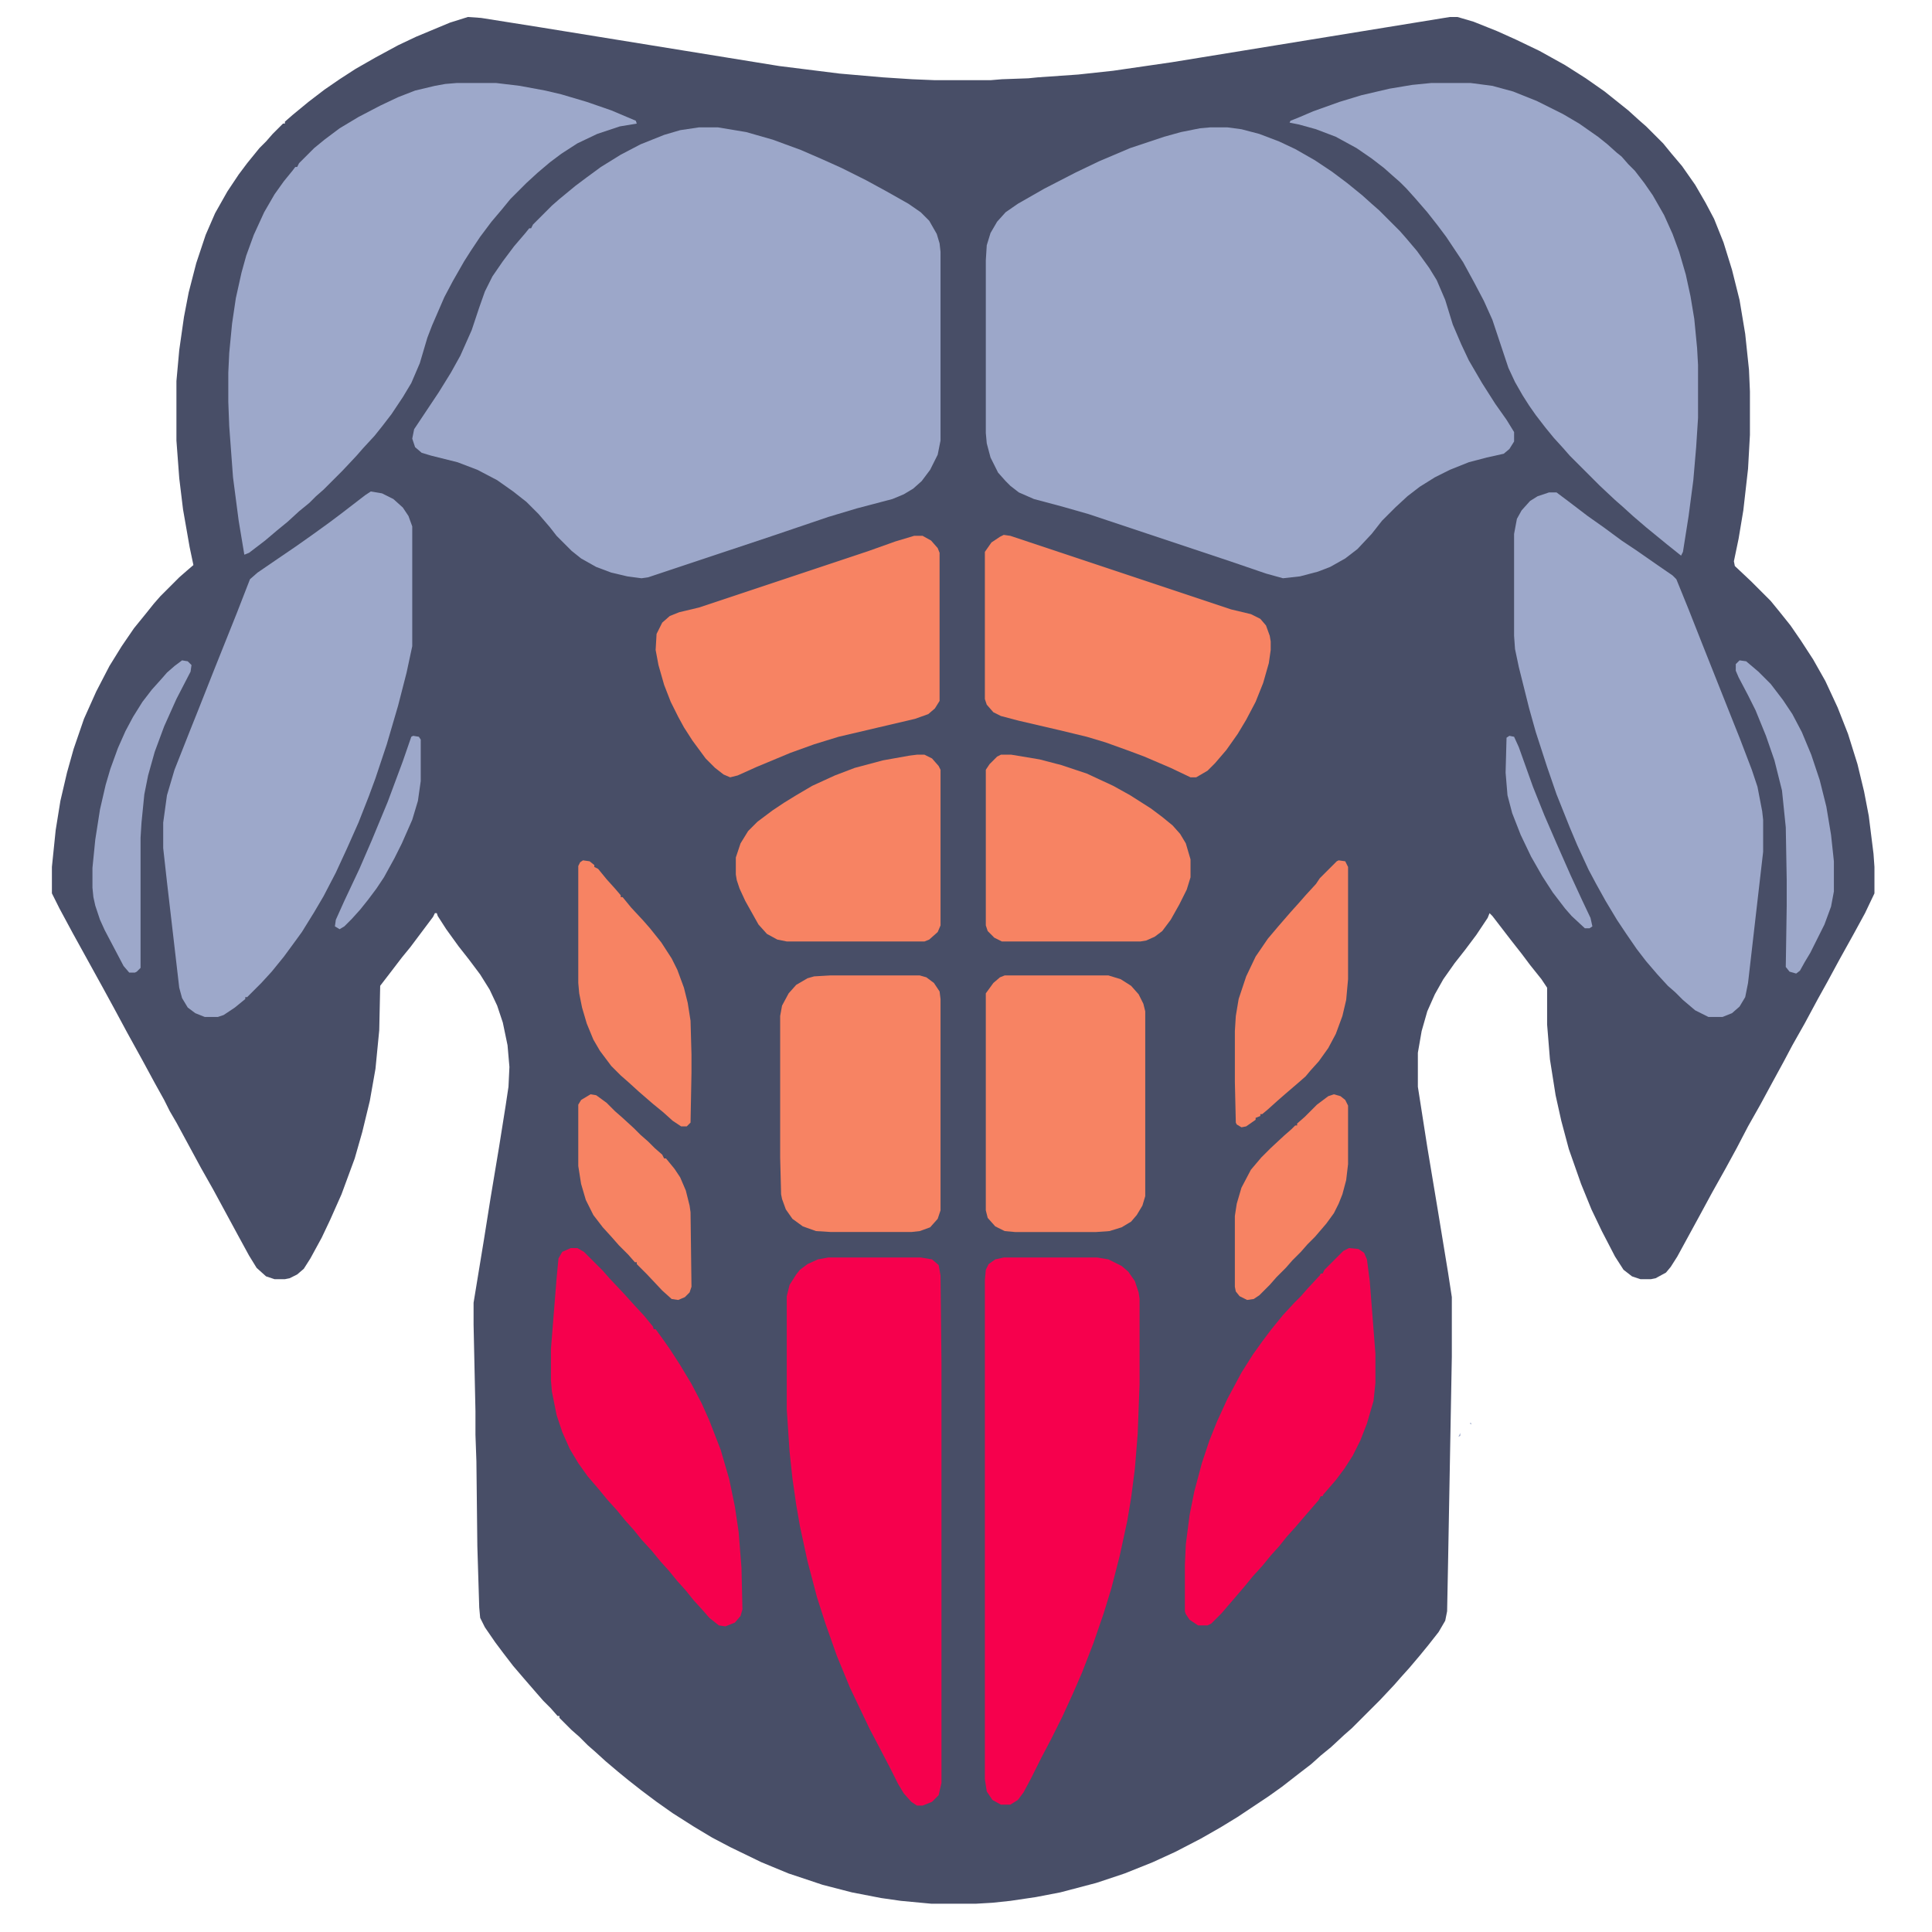 <?xml version="1.0" encoding="UTF-8"?>
<svg version="1.1" viewBox="0 0 2048 2048" width="512" height="512" xmlns="http://www.w3.org/2000/svg">
<path transform="translate(496,18)" d="m0 0 14 1 63 10 253 41 64 8 46 4 31 2 24 1h59l12-1 28-1 10-1 43-3 37-4 62-9 295-48h8l17 5 25 10 20 9 25 12 27 15 22 14 20 14 25 20 11 10 8 7 18 18 9 11 11 13 14 20 11 19 9 17 10 25 9 29 8 32 6 36 4 38 1 23v46l-2 36-5 44-5 30-5 24 1 5 17 16 21 21 9 11 12 15 11 16 13 20 13 23 13 28 11 28 10 32 7 29 5 26 5 40 1 14v28l-10 21-12 22-15 27-13 24-10 18-14 26-13 23-9 17-12 22-13 24-13 23-12 23-12 22-14 25-13 24-24 44-7 11-5 6-11 6-5 1h-11l-9-3-9-7-9-14-14-27-11-23-11-27-13-37-8-30-6-27-6-38-3-37v-39l-6-9-12-15-9-12-11-14-20-26-3-3-2 5-12 18-12 16-11 14-12 17-9 16-8 18-6 21-4 23v36l10 64 11 66 11 67 4 26v63l-4 219-1 51-2 10-7 12-11 14-9 11-11 13-9 10-7 8-15 16-30 30-8 7-14 13-11 9-10 9-13 10-18 14-14 10-33 22-18 11-21 12-27 14-24 11-30 12-30 10-38 10-26 5-27 4-19 2-17 1h-48l-32-3-21-3-31-6-31-8-36-12-29-12-33-16-19-10-20-12-22-14-17-12-16-12-14-11-11-9-13-11-11-10-8-7-9-9-8-7-13-13v-2h-2l-7-8-8-8-7-8-13-15-12-14-10-13-9-12-11-16-5-10-1-11-2-65-1-90-1-28v-25l-2-92v-23l11-67 7-44 9-54 7-44 3-20 1-21-2-23-5-24-6-18-8-17-10-16-12-16-11-14-13-18-9-14-1-3h-2l-2 4-24 32-9 11-13 17-10 13-1 47-4 41-6 34-8 33-8 28-14 38-12 27-9 19-12 22-7 11-7 6-8 4-5 1h-11l-9-3-10-9-8-13-12-22-26-48-13-23-26-48-7-12-6-12-10-18-13-24-16-29-14-26-12-22-32-58-14-26-8-16v-28l4-39 5-31 7-30 7-25 11-32 13-29 14-27 13-21 13-19 13-16 8-10 7-8 20-20 8-7 7-6-4-19-7-40-4-33-3-40v-63l3-33 5-35 5-26 8-31 10-30 10-23 13-23 12-18 9-12 13-16 7-7 7-8 11-11h2v-2l8-7 17-14 17-13 16-11 17-11 21-12 24-13 19-9 36-15z" fill="#484E67"/>
<path transform="translate(1283,135)" d="m0 0h18l15 2 19 5 21 8 17 8 21 12 18 12 16 12 16 13 10 9 8 7 22 22 7 8 11 13 13 18 8 13 9 21 8 26 9 21 8 17 14 24 14 22 12 17 8 13v10l-5 8-6 5-18 4-19 5-20 8-16 8-16 10-13 10-13 12-14 14-11 14-15 16-13 10-16 9-13 5-19 5-18 2-18-5-38-13-150-50-28-8-30-8-16-7-9-7-5-5-8-9-8-16-4-15-1-11v-183l1-16 4-13 7-12 9-10 13-9 28-16 33-17 25-12 33-14 36-12 18-5 20-4z" fill="#9CA7C9"/>
<path transform="translate(741,135)" d="m0 0h20l30 5 28 8 30 11 23 10 20 9 26 13 22 12 23 13 13 9 9 9 8 14 3 10 1 9v200l-3 15-8 16-9 12-9 8-10 6-12 5-38 10-30 9-56 19-135 45-7 1-15-2-17-4-16-6-16-9-10-8-16-16-7-9-12-14-13-13-14-11-17-12-21-11-21-8-28-7-10-3-7-6-3-9 2-10 26-39 13-21 10-18 12-27 8-24 6-17 8-16 11-16 12-16 12-14 4-5h2l2-4 20-20 8-7 17-14 12-9 15-11 21-13 21-11 25-10 17-5z" fill="#9CA7C9"/>
<path transform="translate(1517,88)" d="m0 0h42l23 3 22 6 25 10 28 14 17 10 20 14 10 8 10 9 5 4 7 8 7 7 10 13 9 13 12 21 9 20 7 19 7 24 5 23 4 24 3 31 1 18v56l-2 31-3 35-5 38-6 38-2 4-15-12-22-18-14-12-11-10-8-7-16-15-32-32-7-8-10-11-9-11-10-13-7-10-7-11-8-14-7-15-17-51-9-20-10-19-12-22-18-27-9-12-11-14-13-15-9-10-7-7-8-7-9-8-13-10-16-11-22-12-21-8-18-5-10-2 1-2 10-4 14-6 28-10 23-7 30-7 24-4z" fill="#9DA8CA"/>
<path transform="translate(484,88)" d="m0 0h42l25 3 27 5 17 4 27 8 26 9 26 11 1 3-18 3-24 8-21 10-17 11-12 9-13 11-12 11-17 17-9 11-11 13-12 16-10 15-7 11-12 21-9 17-13 30-5 13-8 27-9 21-9 15-12 18-10 13-8 10-12 13-7 8-15 16-20 20-8 7-7 7-11 9-12 11-11 9-13 11-17 13-5 2-6-36-6-46-4-54-1-26v-31l1-21 3-31 4-27 6-27 5-18 8-22 11-24 11-19 10-14 9-11 3-4h2l2-4 16-16 11-9 16-12 20-12 23-12 19-9 18-7 21-5 11-2z" fill="#9DA8CA"/>
<path transform="translate(1642,522)" d="m0 0h8l12 9 21 16 17 12 19 14 15 10 23 16 16 11 4 4 13 32 15 38 33 83 6 15 13 34 6 18 5 26 1 9v34l-6 52-10 87-3 15-6 10-8 7-10 4h-15l-14-7-13-11-8-8-8-7-11-12-12-14-10-13-11-16-10-15-12-20-10-18-8-15-12-26-8-19-14-35-10-29-12-37-7-25-11-44-4-19-1-14v-108l3-16 5-9 9-10 8-5z" fill="#9DA8CA"/>
<path transform="translate(393,521)" d="m0 0 12 2 12 6 10 9 6 9 4 11v127l-6 28-9 35-12 41-12 36-7 19-11 28-12 27-12 26-13 25-10 17-13 21-8 11-11 15-13 16-11 12-15 15h-2v2l-11 9-12 8-6 2h-14l-10-4-8-6-6-10-3-11-8-69-5-43-4-36v-27l4-29 8-27 17-43 8-20 17-43 24-60 14-36 8-7 19-13 22-15 17-12 18-13 12-9 26-20z" fill="#9DA8CA"/>
<path transform="translate(1064,1333)" d="m0 0h99l12 2 14 7 7 6 7 10 4 12 1 7v90l-2 53-3 37-4 31-4 24-8 37-9 35-8 26-11 32-12 31-10 23-11 24-12 24-10 19-11 22-8 15-6 8-8 5h-10l-9-5-6-9-2-13v-529l1-11 3-6 7-5z" fill="#F6004D"/>
<path transform="translate(878,1333)" d="m0 0h98l12 2 7 6 2 11 1 93v445l-3 13-7 7-10 4h-6l-6-4-8-9-6-10-8-16-12-23-10-19-11-23-10-21-14-34-12-34-9-28-10-38-8-37-4-23-4-28-3-28-3-45v-120l3-12 7-11 4-5 8-6 11-5z" fill="#F6004D"/>
<path transform="translate(1064,567)" d="m0 0 7 1 234 78 21 5 10 5 6 7 4 11 1 6v9l-2 14-6 21-8 20-10 19-9 15-12 17-12 14-8 8-12 7h-6l-21-10-28-12-16-6-25-9-20-6-29-7-43-10-19-5-8-4-7-8-2-6v-156l7-10 9-6z" fill="#F78363"/>
<path transform="translate(969,568)" d="m0 0h9l9 5 7 8 2 5v157l-5 8-7 6-14 5-81 19-26 8-25 9-36 15-20 9-8 2-7-3-9-7-10-10-14-19-9-14-6-11-8-16-7-18-6-21-3-16 1-17 6-12 8-7 10-4 21-5 180-60 28-10z" fill="#F78363"/>
<path transform="translate(880,1034)" d="m0 0h95l7 2 8 6 6 9 1 8v224l-3 9-8 9-11 4-9 1h-85l-16-1-14-5-11-8-7-10-4-11-1-5-1-39v-150l2-11 7-13 8-9 12-7 7-2z" fill="#F78363"/>
<path transform="translate(1065,1034)" d="m0 0h110l13 4 11 7 8 9 5 10 2 8v196l-3 10-6 10-6 7-10 6-13 4-14 1h-86l-11-1-10-5-8-9-2-8v-230l8-11 7-6z" fill="#F78363"/>
<path transform="translate(1430,1323)" d="m0 0 10 1 6 4 3 7 3 23 6 77v31l-2 19-7 24-7 18-8 16-9 14-9 12-13 15-1 2h-2l-2 4-13 15-12 14-9 10-8 10-9 10-9 11-10 11-9 11-24 28-11 11-4 2h-10l-9-6-4-6-1-3v-49l1-22 4-31 5-25 8-30 8-24 8-20 11-24 15-28 12-19 10-14 9-12 13-16 12-13 7-7 7-8 13-14 1-2h2l2-4 20-20z" fill="#F6004D"/>
<path transform="translate(605,1323)" d="m0 0h7l7 4 20 20 7 8 16 17 9 10 12 13 9 11 1 3h2l8 11 7 10 11 17 12 20 11 21 8 18 12 31 9 31 6 29 4 27 3 38 1 44-2 7-6 7-10 4-7-1-10-8-7-8-10-11-8-10-9-10-9-11-9-10-9-11-11-12-8-10-9-10-9-11-10-11-9-11-12-14-10-14-9-15-8-18-6-18-5-25-1-12v-33l6-75 2-21 4-7z" fill="#F6004D"/>
<path transform="translate(972,800)" d="m0 0h8l8 4 7 8 2 4v165l-3 7-9 8-5 2h-146l-10-2-11-6-9-10-14-25-6-13-3-9-1-6v-18l5-15 8-13 10-10 16-12 12-8 13-8 17-10 24-11 21-8 30-8 28-5z" fill="#F78363"/>
<path transform="translate(1061,800)" d="m0 0h11l30 5 23 6 27 9 28 13 18 10 22 14 12 9 11 9 8 9 6 10 5 17v19l-4 13-8 16-9 16-9 12-8 6-9 4-6 1h-147l-8-4-7-7-2-6v-165l4-6 8-8z" fill="#F78363"/>
<path transform="translate(1419,912)" d="m0 0 7 1 3 6v119l-2 22-4 17-7 19-8 15-10 14-9 10-5 6-8 7-14 12-8 7-10 9-6 5h-2v2l-5 2v2l-10 7-5 1-5-3-1-2-1-43v-54l1-16 3-18 8-24 10-21 13-19 11-13 13-15 9-10 7-8 11-12 4-6 18-18z" fill="#F78363"/>
<path transform="translate(618,912)" d="m0 0 7 1 5 4v2l4 2 9 11 9 10 6 7v2h2l9 11 13 14 7 8 12 15 11 17 6 12 7 19 4 16 3 19 1 36v19l-1 53-4 4h-6l-9-6-10-9-11-9-15-13-11-10-8-7-10-10-12-16-7-12-7-17-5-17-3-15-1-11v-124l2-4z" fill="#F78363"/>
<path transform="translate(1414,1160)" d="m0 0 7 2 5 4 3 6v62l-2 17-4 15-4 10-5 10-8 11-12 14-8 8-7 8-9 9-7 8-10 10-7 8-11 11-6 4-7 1-8-4-4-5-1-5v-75l2-13 5-17 10-19 11-13 10-10 14-13 8-7 4-4h2v-2l8-7 13-13 12-9z" fill="#F78363"/>
<path transform="translate(626,1160)" d="m0 0 6 1 11 8 9 9 8 7 12 11 7 7 8 7 7 7 8 7 2 4h2l9 11 6 9 6 14 4 16 1 7 1 79-2 6-5 5-7 3-7-1-10-9-16-17-11-11v-2h-2l-7-8-10-10-7-8-10-11-10-13-8-16-5-17-3-19v-65l3-5z" fill="#F78363"/>
<path transform="translate(1844,700)" d="m0 0 7 1 13 11 13 13 13 17 10 15 10 19 10 24 9 27 7 28 5 30 3 28v32l-3 16-7 19-15 30-6 10-5 9-4 3-7-2-4-5 1-65v-27l-1-56-4-39-8-32-9-26-11-27-8-16-10-19-3-7v-7z" fill="#9DA8CA"/>
<path transform="translate(193,700)" d="m0 0 6 1 4 4-1 7-15 29-13 29-10 27-7 25-4 20-3 30-1 16v138l-4 4-2 1h-6l-6-7-20-38-5-11-5-15-2-9-1-10v-21l3-30 5-32 6-26 5-17 8-22 8-18 8-15 10-16 10-13 9-10 7-8 8-7z" fill="#9DA8CA"/>
<path transform="translate(438,780)" d="m0 0 6 1 2 3v44l-3 21-6 20-11 25-8 16-11 20-8 12-9 12-8 10-9 10-8 8-5 3-5-3 1-7 9-20 16-34 13-30 17-41 16-43 9-26z" fill="#9DA8CA"/>
<path transform="translate(1600,780)" d="m0 0 5 1 5 11 15 42 12 30 13 30 15 34 12 26 9 19 2 9-3 2h-5l-14-13-7-8-13-17-11-17-12-21-11-23-9-23-5-19-2-24 1-37z" fill="#9DA8CA"/>
<path transform="translate(1548,1519)" d="m0 0v3l-2 1z" fill="#9DA8CA"/>
<path transform="translate(1559,1508)" d="m0 0 1 2-2-1z" fill="#9DA8CA"/>
<path transform="translate(499,1516)" d="m0 0" fill="#9DA8CA"/>
<path transform="translate(503,1634)" d="m0 0" fill="#9DA8CA"/>
<path transform="translate(1543,1525)" d="m0 0" fill="#9DA8CA"/>
<path transform="translate(1544,1524)" d="m0 0" fill="#9DA8CA"/>
<path transform="translate(1545,1523)" d="m0 0" fill="#9DA8CA"/>
<path transform="translate(1549,1518)" d="m0 0" fill="#9DA8CA"/>
<path transform="translate(500,1518)" d="m0 0" fill="#9DA8CA"/>
<path transform="translate(1550,1517)" d="m0 0" fill="#9DA8CA"/>
<path transform="translate(1551,1516)" d="m0 0" fill="#9DA8CA"/>
<path transform="translate(1552,1515)" d="m0 0" fill="#9DA8CA"/>
<path transform="translate(498,1515)" d="m0 0" fill="#9DA8CA"/>
<path transform="translate(1553,1514)" d="m0 0" fill="#9DA8CA"/>
<path transform="translate(1554,1513)" d="m0 0" fill="#9DA8CA"/>
<path transform="translate(497,1513)" d="m0 0" fill="#9DA8CA"/>
<path transform="translate(1555,1512)" d="m0 0" fill="#9DA8CA"/>
<path transform="translate(496,1512)" d="m0 0" fill="#9DA8CA"/>
<path transform="translate(1556,1511)" d="m0 0" fill="#9DA8CA"/>
<path transform="translate(495,1511)" d="m0 0" fill="#9DA8CA"/>
<path transform="translate(1557,1510)" d="m0 0" fill="#9DA8CA"/>
<path transform="translate(1560,1507)" d="m0 0" fill="#9DA8CA"/>
<path transform="translate(1561,1506)" d="m0 0" fill="#9DA8CA"/>
<path transform="translate(1563,1504)" d="m0 0" fill="#9DA8CA"/>
<path transform="translate(1564,1503)" d="m0 0" fill="#9DA8CA"/>
<path transform="translate(1565,1502)" d="m0 0" fill="#9DA8CA"/>
</svg>
